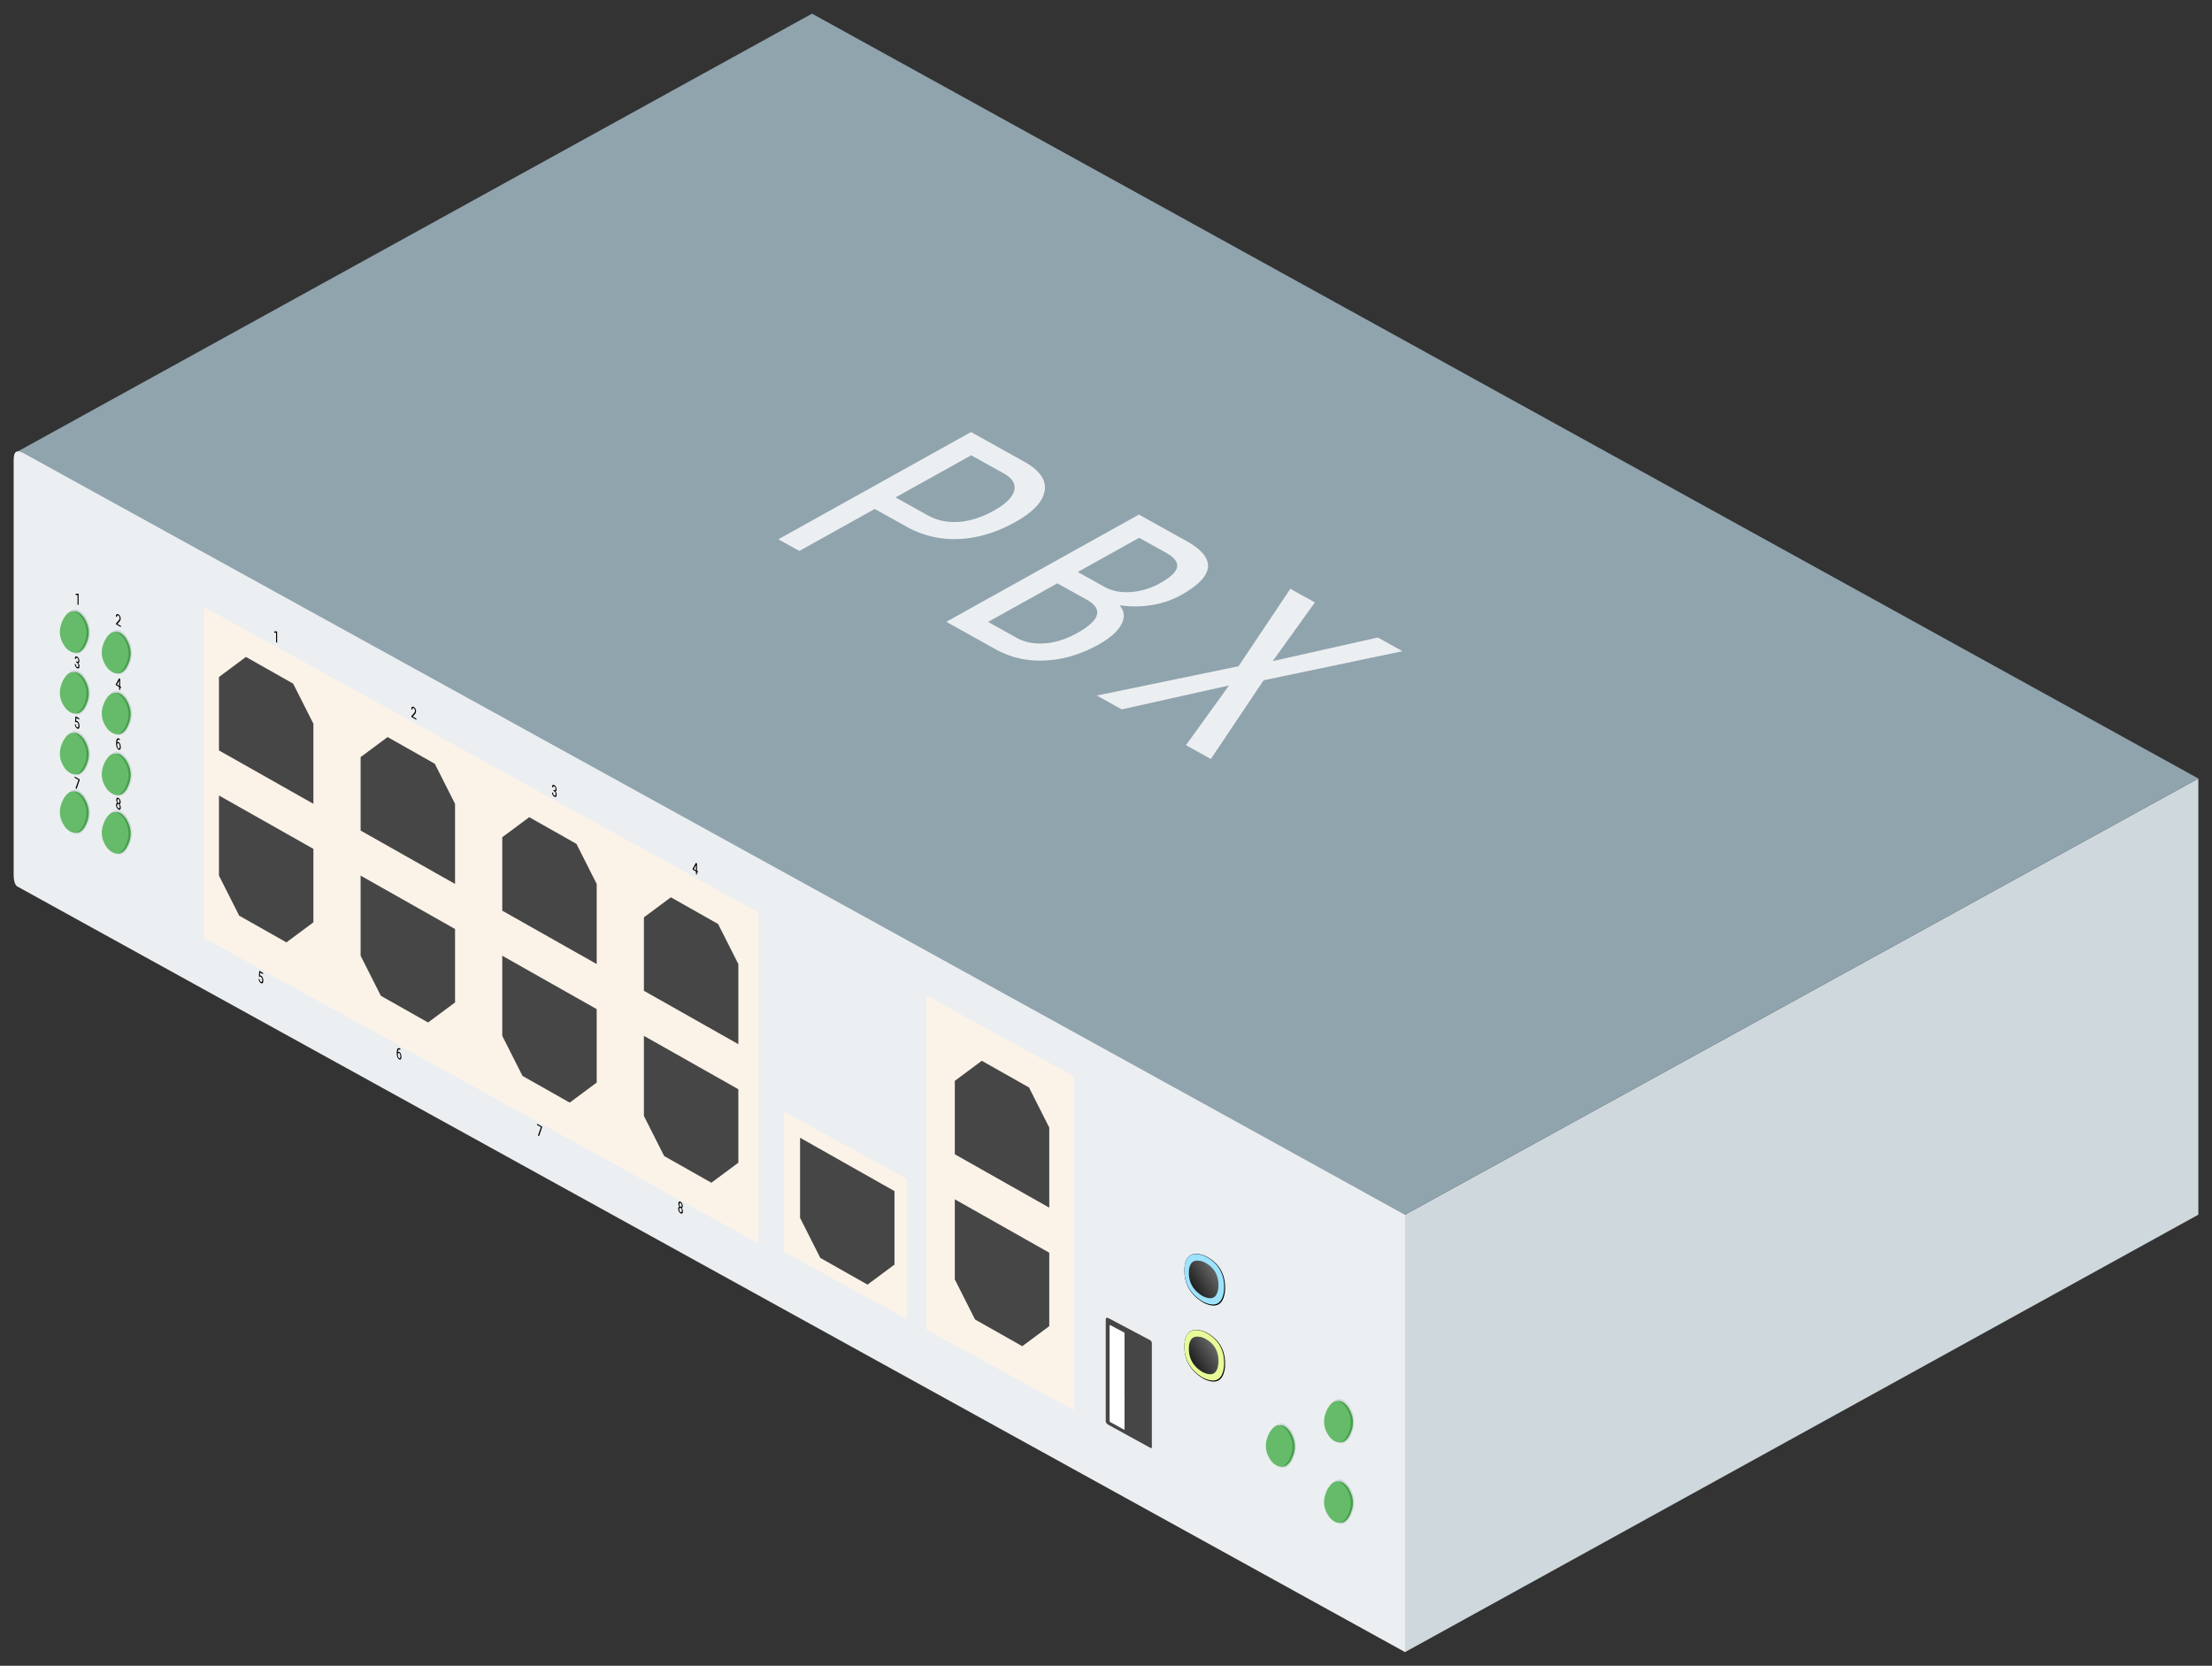 <svg xmlns="http://www.w3.org/2000/svg" xmlns:xlink="http://www.w3.org/1999/xlink" viewBox="0 0 81 61" fill="#fff" fill-rule="evenodd" stroke="#000" stroke-linecap="round" stroke-linejoin="round"><rect x="0" y="0" width="81" height="61" fill="#333333" stroke="none"/><style><![CDATA[.B{fill:#cfd8dc}.C{fill:#43a047}.D{fill:#66bb6a}.E{fill:#464646}.F{fill:#fcf3e8}]]></style><use xlink:href="#M" x=".5" y=".5"/><defs><linearGradient id="A" x1="0%" y1="94%" x2="100%" y2="6%"><stop offset="0%" stop-color="gray"/><stop offset="100%"/></linearGradient><path id="B" d="M28.797 41.164v2.934l.741 1.467 1.729.978.988-.734v-2.69z"/><path id="C" d="M37.922 43.725v-2.934l-.741-1.467-1.729-.978-.988.734v2.69z"/><path id="D" d="M2.595 22.038q-.381-.475-.699.053-.342.63.096 1.171.362.361.625-.014.375-.615-.022-1.211z"/><path id="E" d="M2.561 22.093q-.354-.442-.65.049-.318.586.089 1.09.336.336.581-.013.349-.572-.02-1.126z"/><path id="F" d="M43.568 47.206q.705.341.79-.435.056-.907-.752-1.293-.621-.221-.724.35-.103.907.687 1.378z"/><path id="G" d="M43.553 47.171q.689.333.771-.425.055-.885-.734-1.263-.606-.216-.707.342-.101.885.67 1.346z"/><path id="H" d="M2.378 21.656l-.039-.022v-.347l-.067.001v-.047h.1l.006.003v.412z"/><path id="I" d="M3.899 24.636l.035.02v.042l-.035-.02v.095l-.039-.022v-.095l-.12-.067v-.031l.118-.218.041.023v.272zm-.116-.065l.078.043v-.195l-.078.152z"/><path id="J" d="M3.883 26.559v.044l-.006-.004c-.026-.014-.046-.014-.061 0s-.023.041-.025.084c.014-.015.032-.016.054-.004s.042.036.056.068.021.069.021.109-.008.073-.023.089-.036.018-.061.003-.047-.041-.062-.079a.34.34 0 0 1-.024-.13v-.02c0-.056.005-.098.014-.127s.023-.045.042-.051.041-.002.069.013l.007.004zm-.044.16c-.01-.006-.02-.006-.029-.001s-.015.015-.019.029v.021c0 .033.005.063.014.089s.02.043.034.05.026.006.034-.007.012-.033.012-.061-.004-.053-.012-.075-.019-.037-.033-.045z"/><path id="K" d="M2.416 28.07l-.11.319-.041-.023.109-.306-.142-.079v-.043l.183.102v.029z"/><path id="L" d="M40.678 48.327v1.224q.007.033-.027.013l-.486-.267q-.027-.013-.034-.039v-1.217q0-.02.027-.013l.493.26q.027.013.027.039z"/></defs><symbol id="M" overflow="visible"><g stroke="none"><path d="M50.951 43.982V60L80 43.982V28.009L50.951 43.982z" class="B"/><path d="M29.235 0L80 28.009 50.952 43.982.093 16.063z" fill="#90a4ae"/><path d="M.464 16.152c-.371-.224-.464-.134-.464.224v15.123c0 .268.046.447.186.492L50.951 60V43.982L.464 16.152z" fill="#eceff1"/><path d="M32.705 42.676l-4.498-2.464v5.125l4.498 2.464z" class="F"/><use xlink:href="#B" class="E"/><g class="F"><path d="M38.822 38.919l-5.397-2.957v6.15l5.397 2.957z"/><path d="M38.822 44.99l-5.397-2.957v6.15l5.397 2.957z"/></g><g class="E"><use xlink:href="#B" x="5.667" y="2.255"/><use xlink:href="#C"/></g><path d="M27.272 32.917V45.03L6.978 33.849V21.736z" class="F"/><g class="E"><use xlink:href="#B" x="-5.718" y="-3.731"/><use xlink:href="#B" x="-10.905" y="-6.665"/><use xlink:href="#B" x="-16.092" y="-9.599"/><use xlink:href="#B" x="-21.279" y="-12.533"/><use xlink:href="#C" x="-26.946" y="-14.789"/><use xlink:href="#C" x="-21.759" y="-11.855"/><path d="M21.35 34.804V31.87l-.741-1.467-1.729-.978-.988.734v2.69z"/><use xlink:href="#C" x="-11.385" y="-5.987"/></g><use xlink:href="#D" class="B"/><use xlink:href="#E" class="C"/><use xlink:href="#E" x="-0.08" y="0.002" class="D"/><use xlink:href="#D" x="1.535" y="0.756" class="B"/><use xlink:href="#E" x="1.535" y="0.756" class="C"/><use xlink:href="#E" x="1.455" y="0.758" class="D"/><use xlink:href="#D" y="2.229" class="B"/><use xlink:href="#E" y="2.228" class="C"/><use xlink:href="#E" x="-0.08" y="2.23" class="D"/><use xlink:href="#D" x="1.535" y="2.985" class="B"/><use xlink:href="#E" x="1.535" y="2.985" class="C"/><use xlink:href="#E" x="1.455" y="2.987" class="D"/><use xlink:href="#D" y="4.457" class="B"/><use xlink:href="#E" y="4.457" class="C"/><use xlink:href="#E" x="-0.08" y="4.459" class="D"/><use xlink:href="#D" x="1.535" y="5.213" class="B"/><use xlink:href="#E" x="1.535" y="5.213" class="C"/><use xlink:href="#E" x="1.455" y="5.215" class="D"/><use xlink:href="#D" y="6.599" class="B"/><use xlink:href="#E" y="6.599" class="C"/><use xlink:href="#E" x="-0.08" y="6.601" class="D"/><use xlink:href="#D" x="1.535" y="7.355" class="B"/><use xlink:href="#E" x="1.535" y="7.355" class="C"/><use xlink:href="#E" x="1.455" y="7.357" class="D"/><use xlink:href="#F" fill="#000"/><use xlink:href="#G" fill="#9de3fd"/><path d="M.577.076Q.064-.173.003.393q-.041.66.547.941.452.161.527-.255.075-.66-.5-1.003z" fill="url(#A)" transform="matrix(-1 0 0 -1 44.12 47.041)"/><use xlink:href="#F" y="2.784" fill="#000"/><use xlink:href="#G" y="2.784" fill="#e7fb98"/><path d="M.577.076Q.064-.173.003.393q-.041.66.547.941.452.161.527-.255.075-.66-.5-1.003z" fill="url(#A)" transform="matrix(-1 0 0 -1 44.12 49.825)"/><g fill="#000"><use xlink:href="#H"/><path d="M3.929 22.464l-.178-.099v-.037l.091-.104a.18.18 0 0 0 .029-.043c.006-.013.008-.027.008-.044s-.004-.042-.012-.059-.018-.03-.031-.038-.029-.009-.038.001-.013.028-.013.055l-.039-.022c0-.038.008-.064.024-.078s.038-.014.065.002.045.035.06.063.022.059.022.092c0 .04-.016.079-.049.116l-.071.08.132.073v.042zm-1.636 1.251l.025.014c.016.009.028.009.037.002s.013-.023.013-.044c0-.048-.014-.08-.043-.096-.014-.008-.025-.007-.033.001s-.012.023-.012.044l-.039-.022c0-.033.008-.056.023-.068s.036-.012.06.001a.15.15 0 0 1 .06.064.21.21 0 0 1 .022.098c0 .019-.004.034-.012.047s-.018.019-.03.02c.03.031.045.071.045.121 0 .037-.008.061-.024.074s-.037.012-.062-.002-.046-.036-.061-.065-.023-.061-.023-.096l.039.022c0 .022.004.041.012.059s.019.03.033.038.026.008.034 0 .013-.024.013-.05c0-.05-.018-.085-.055-.105l-.023-.013v-.043z"/><use xlink:href="#I"/><path d="M2.249 25.924l.014-.197.139.077v.048l-.106-.059-.007.108c.013-.005.027-.003.042.006.025.014.044.037.058.07s.021.07.021.112-.008.071-.023.087-.037.016-.063.001-.043-.034-.058-.063-.024-.061-.026-.098l.036.02c.002.025.007.045.016.062s.019.028.032.036.027.006.035-.006.013-.032.013-.061a.19.19 0 0 0-.014-.073c-.009-.022-.021-.037-.037-.046s-.023-.009-.031-.004l-.01.008-.031-.028z"/><use xlink:href="#J"/><use xlink:href="#K"/><path d="M3.916 28.877c0 .02-.003.037-.011.049s-.017.019-.029.022a.2.2 0 0 1 .033.059c.008.022.012.044.012.066 0 .035-.008.059-.023.072s-.036.012-.062-.003-.046-.036-.062-.066-.023-.062-.023-.098c0-.022.004-.04.012-.054s.019-.021.033-.022c-.012-.016-.021-.033-.028-.053a.18.18 0 0 1-.01-.06c0-.035.007-.058.022-.07s.034-.012.057.002.043.034.057.062.022.06.022.094zm-.033.173c0-.023-.004-.045-.013-.064s-.02-.032-.034-.04-.026-.007-.034.003-.012.026-.012.049.004.044.012.062.02.031.034.039.026.008.034-.001.012-.025.012-.048zm-.006-.193c0-.021-.004-.04-.011-.057s-.017-.029-.029-.036-.022-.006-.03.003-.011.024-.011.045.004.04.011.057.017.028.029.035.022.006.029-.003.011-.024.011-.045z"/><use xlink:href="#H" x="7.27" y="1.382"/><path d="M14.745 25.857l-.178-.099v-.037l.091-.104a.18.18 0 0 0 .029-.043c.006-.013.008-.027.008-.044s-.004-.042-.012-.059-.018-.03-.031-.038-.029-.009-.037.001-.013.028-.013.055l-.039-.022c0-.038.008-.064.024-.078s.038-.014.065.002.045.035.06.063.022.059.022.092c0 .04-.016.079-.049.116l-.071.08.132.073v.042zm5.022 2.563l.025.014c.016.009.028.009.037.002s.013-.023.013-.044c0-.048-.015-.08-.043-.096-.014-.008-.025-.007-.033.001s-.012.023-.012.044l-.039-.022c0-.033.008-.056.023-.068s.036-.012.06.001a.15.15 0 0 1 .06.064.21.21 0 0 1 .022.098c0 .019-.004.035-.011.047s-.018.019-.03.02c.03.031.045.071.045.121 0 .037-.008.061-.024.074s-.037.012-.062-.002-.046-.036-.061-.065-.023-.061-.023-.096l.039.022c0 .022.004.041.012.059s.019.03.034.038.026.008.034 0 .013-.025.013-.05c0-.05-.018-.085-.055-.105l-.023-.013v-.042z"/><use xlink:href="#I" x="21.124" y="6.756"/><path d="M8.98 35.248l.014-.197.138.077v.048l-.106-.059-.007.108c.013-.005.027-.003.042.006.025.014.044.037.059.07a.28.28 0 0 1 .021.112c0 .042-.008.071-.023.087s-.037.016-.063.001-.043-.034-.058-.063-.024-.061-.026-.098l.036.02c.002.025.007.045.016.062s.019.028.032.036.027.007.035-.006.013-.032.013-.061a.19.19 0 0 0-.014-.073c-.009-.022-.021-.037-.037-.046s-.023-.009-.031-.004l-.01.007-.031-.028z"/><use xlink:href="#J" x="10.277" y="11.344"/><use xlink:href="#K" x="16.934" y="12.715"/><path d="M24.501 43.666c0 .02-.004.037-.011.049s-.017.019-.029.022a.2.2 0 0 1 .033.059c.008.022.012.044.012.066 0 .035-.008.059-.023.072s-.036.012-.062-.003-.046-.036-.062-.066-.023-.062-.023-.098c0-.022.004-.04.012-.054s.019-.021.032-.022c-.012-.016-.021-.033-.028-.053a.18.18 0 0 1-.01-.06c0-.035.007-.058.022-.07s.034-.012.057.002.043.034.057.062.022.06.022.094zm-.033.173c0-.023-.004-.045-.013-.064s-.02-.032-.034-.04-.026-.007-.034.003-.012.026-.012.049.004.044.012.062.02.031.035.039.026.008.034-.001.012-.025.012-.048zm-.006-.193c0-.021-.004-.04-.011-.057s-.017-.029-.029-.036-.022-.006-.03.003-.011.024-.011.045.004.04.011.057.017.028.029.035.022.006.029-.003.011-.024.011-.045z"/></g><path d="M41.679 48.687v3.778q.021.1-.083.04l-1.501-.824q-.083-.04-.104-.121v-3.758q0-.06.083-.04l1.521.804q.083.04.083.121z" class="E"/><use xlink:href="#L"/><use xlink:href="#L" y="1.21"/><use xlink:href="#L" y="2.285"/><use xlink:href="#D" x="44.162" y="29.809" class="B"/><use xlink:href="#E" x="44.162" y="29.809" class="C"/><use xlink:href="#E" x="44.082" y="29.811" class="D"/><use xlink:href="#D" x="46.293" y="28.92" class="B"/><use xlink:href="#E" x="46.293" y="28.92" class="C"/><use xlink:href="#E" x="46.213" y="28.922" class="D"/><use xlink:href="#D" x="46.293" y="31.867" class="B"/><use xlink:href="#E" x="46.293" y="31.867" class="C"/><use xlink:href="#E" x="46.213" y="31.869" class="D"/><path d="M34.153 22.271l7.053-3.927 1.741.969c.556.31.818.631.786.961s-.362.671-.989 1.02a3.22 3.22 0 0 1-1.086.366 3.83 3.83 0 0 1-1.165.004c.183.21.206.444.069.702s-.417.505-.84.741c-.633.352-1.281.546-1.943.58s-1.272-.104-1.829-.415l-1.799-1.002zm4.067-1.409l-2.538 1.413 1.049.584c.292.162.633.229 1.024.201s.788-.153 1.189-.377c.849-.473.963-.882.342-1.228l-1.066-.592zm.747-.415l.986.548c.265.148.584.21.955.185a2.53 2.53 0 0 0 1.071-.323c.389-.216.596-.415.625-.595s-.111-.356-.415-.526l-.974-.542-2.247 1.252zm-7.434-2.309l-2.761 1.538-.768-.427 7.053-3.927 1.946 1.083c.568.316.818.674.75 1.073s-.429.78-1.081 1.143c-.678.378-1.355.583-2.031.615a3.56 3.56 0 0 1-1.876-.411l-1.232-.686zm.761-.423l1.179.656c.341.19.722.27 1.139.24s.847-.168 1.286-.413c.423-.236.67-.478.738-.724s-.06-.461-.389-.643l-1.183-.658-2.771 1.543zm13.81 5.996l3.853-.865.902.502-5.087 1.063-1.932 2.883-.911-.507 1.577-2.185-3.931.875-.91-.507 5.187-1.071 1.899-2.838.898.5-1.544 2.15z" fill="#eceff1"/></g></symbol></svg>